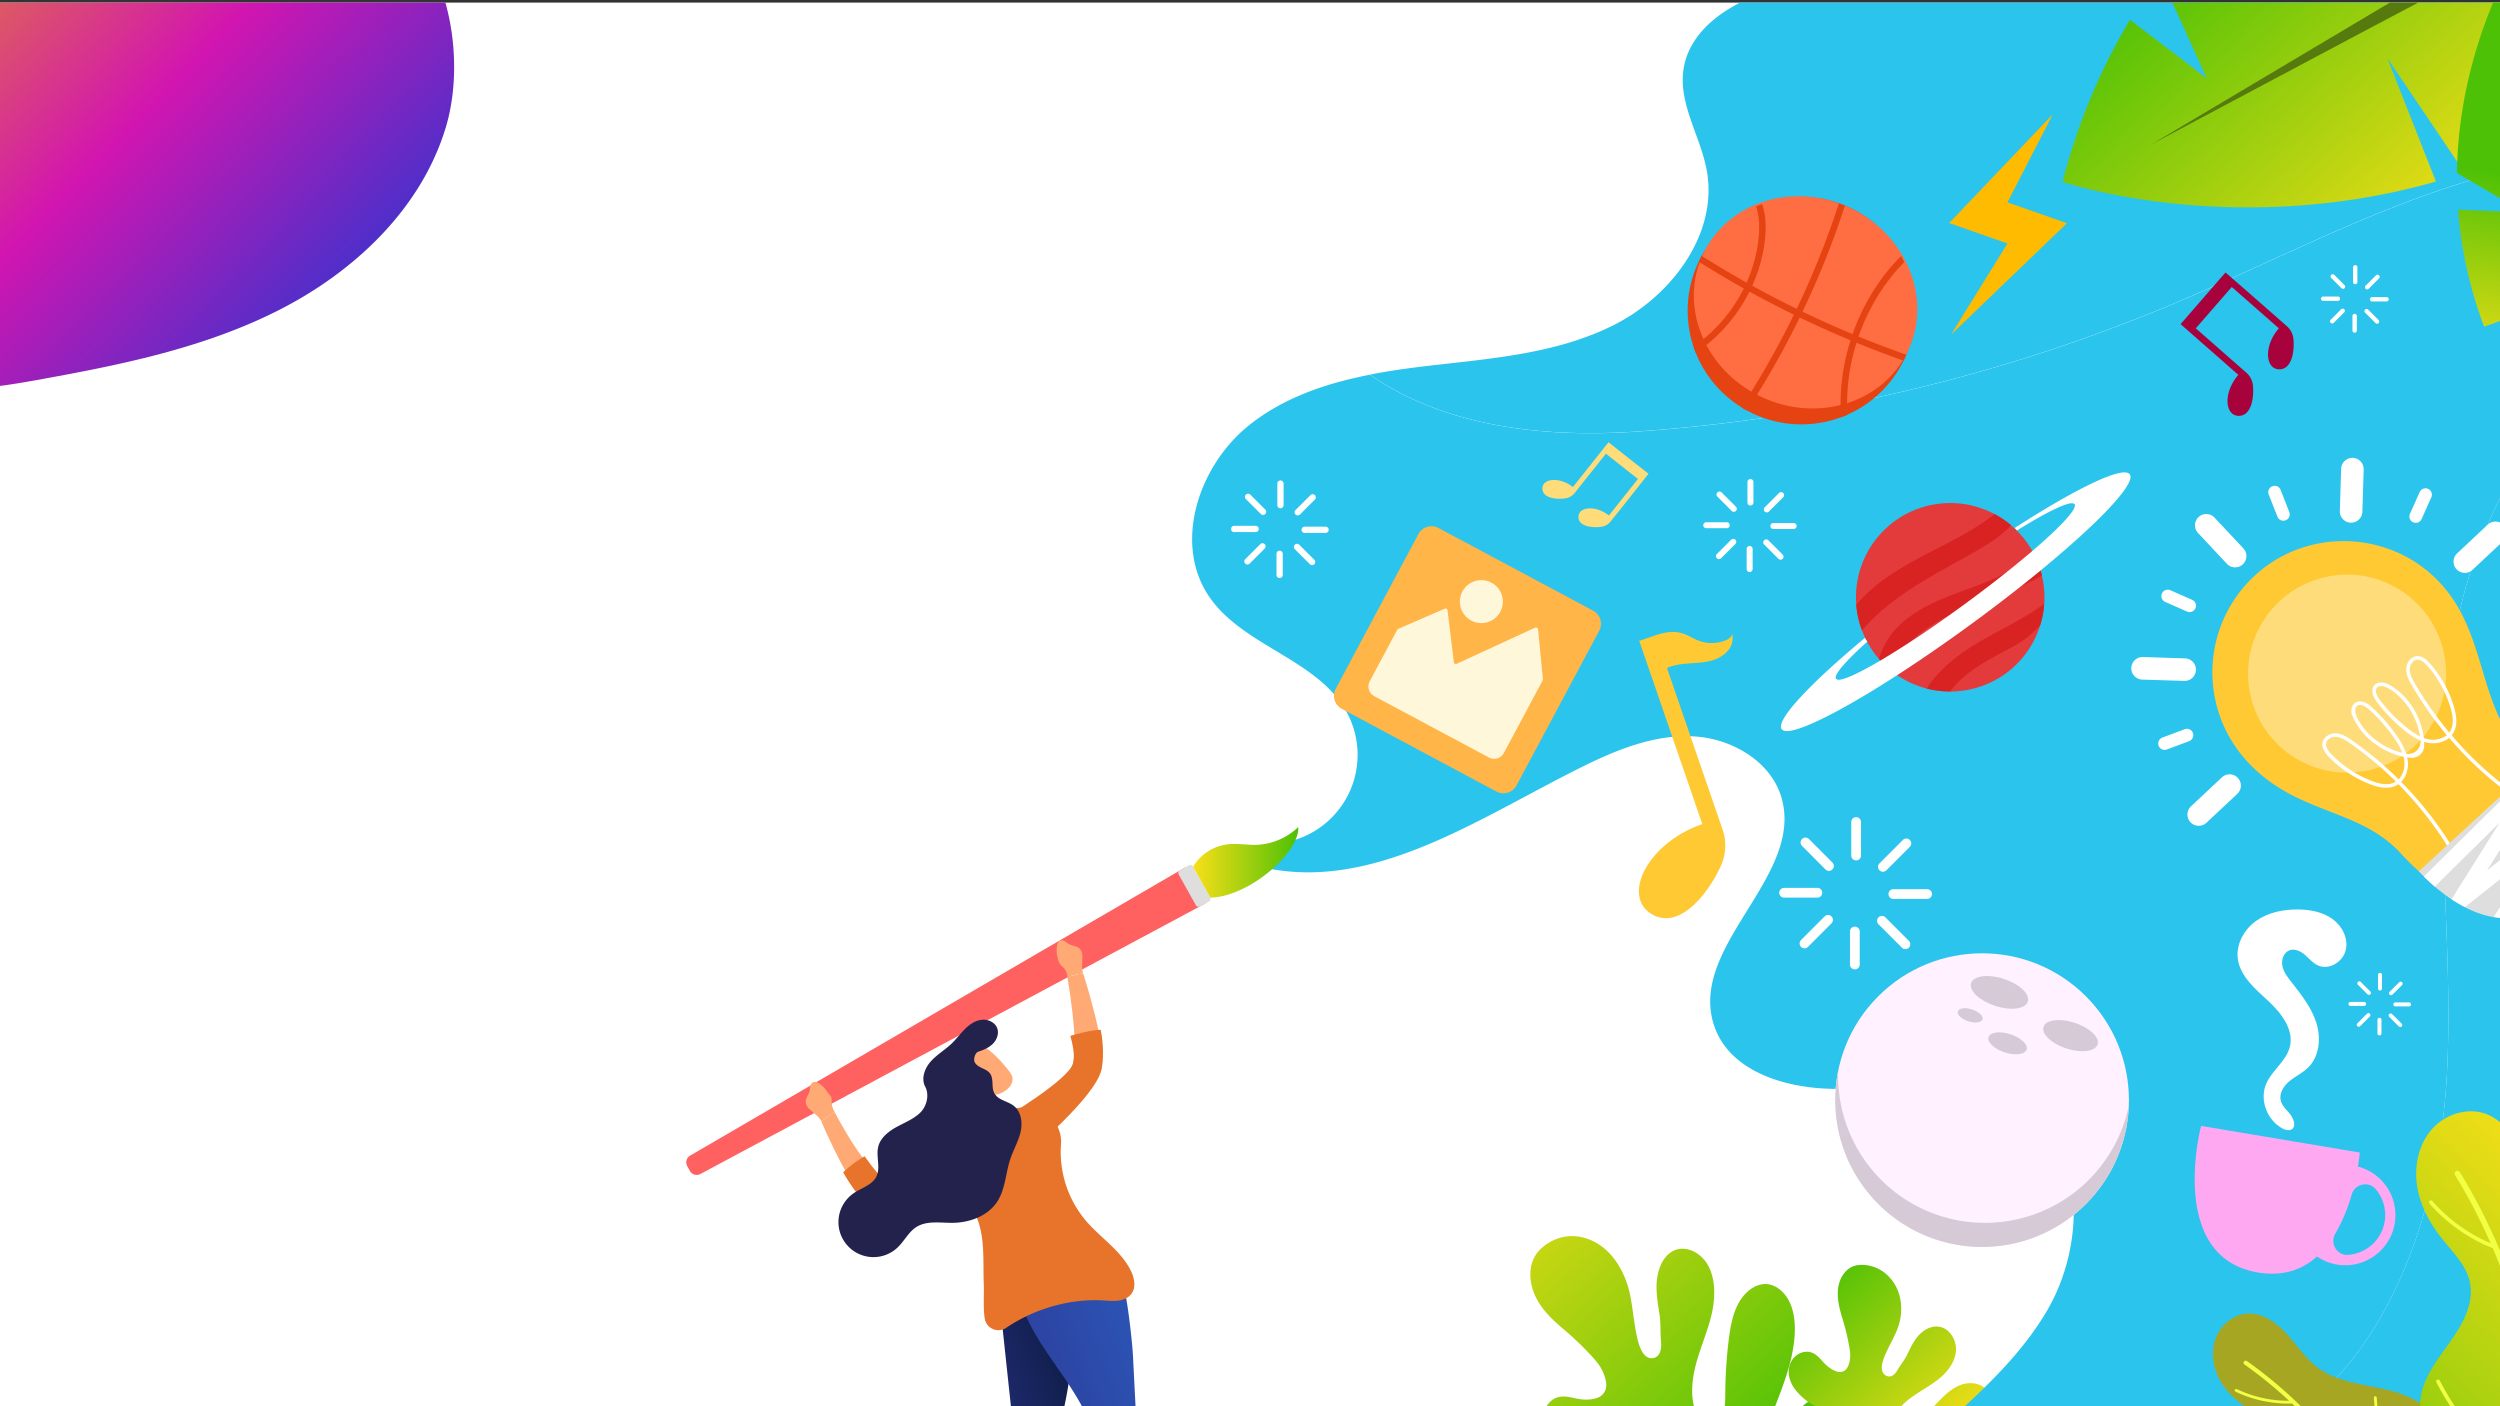<svg id="e964be91-f22c-4458-822a-bcdbe148c630" data-name="Layer 1" xmlns="http://www.w3.org/2000/svg" xmlns:xlink="http://www.w3.org/1999/xlink" viewBox="0 0 1920 1080"><rect x="0" y="0" width="1920" height="1080" fill="#333333" stroke="none"/><defs><clipPath id="b6184a93-d5c7-47b6-ac5f-ca2fd3605393"><rect y="2" width="1923" height="1080" style="fill:none"/></clipPath><linearGradient id="a050ca37-a958-4abc-80a4-b9267e1246d4" x1="1163.71" y1="815.1" x2="1468.7" y2="959.44" gradientTransform="matrix(0.93, 0.38, -0.38, 0.93, 327.91, -300.87)" gradientUnits="userSpaceOnUse"><stop offset="0" stop-color="#f9df18"/><stop offset="1" stop-color="#4dc106"/></linearGradient><linearGradient id="ffc9e0ee-a6f7-46f0-bf97-2bb7d3efd1db" x1="1526.33" y1="1010.16" x2="1395.35" y2="904.03" gradientTransform="translate(93.69 -65.47) rotate(7.9)" xlink:href="#a050ca37-a958-4abc-80a4-b9267e1246d4"/><linearGradient id="b00ef842-36fd-45e9-a143-a4e3f514ee40" x1="916.31" y1="662.28" x2="997.12" y2="662.28" gradientTransform="matrix(1, 0, 0, 1, 0, 0)" xlink:href="#a050ca37-a958-4abc-80a4-b9267e1246d4"/><linearGradient id="bf777bba-6228-4baf-bae2-cd530bef5dec" x1="177.71" y1="1010.65" x2="326.27" y2="1010.65" gradientTransform="translate(171.13 220.56) rotate(-21.15)" gradientUnits="userSpaceOnUse"><stop offset="0" stop-color="#2f3591"/><stop offset="0.25" stop-color="#283081"/><stop offset="0.73" stop-color="#152257"/><stop offset="1" stop-color="#091a3d"/></linearGradient><linearGradient id="af650757-ec86-4fa5-b3ca-b0e1b930ea63" x1="200.88" y1="1030.75" x2="368.03" y2="1030.75" gradientTransform="translate(171.13 220.56) rotate(-21.15)" gradientUnits="userSpaceOnUse"><stop offset="0" stop-color="#2f3591"/><stop offset="0.51" stop-color="#2d43a1"/><stop offset="1" stop-color="#2b54b5"/></linearGradient><clipPath id="f9ad05b7-d631-4d63-996f-cb160bcf0a64"><path d="M1198.62,478.75l-88.14-47.12a8.44,8.44,0,0,0-11.43,3.47l-47.13,88.14a8.45,8.45,0,0,0,3.47,11.43l88.14,47.12a8.44,8.44,0,0,0,11.43-3.47l47.12-88.14A8.45,8.45,0,0,0,1198.62,478.75Z" style="fill:none"/></clipPath><linearGradient id="fc22a455-4c32-414d-af65-81d0f127915b" x1="2098.89" y1="761.41" x2="1869.07" y2="1116.17" gradientTransform="translate(125.08 -131.7) rotate(9.49)" xlink:href="#a050ca37-a958-4abc-80a4-b9267e1246d4"/><linearGradient id="fb64c4f7-92fb-42a4-ae68-22917513f662" x1="445.74" y1="1590.24" x2="765.85" y2="1590.24" gradientTransform="matrix(-0.66, -0.75, 0.75, -0.66, 1018.73, 1549.81)" xlink:href="#a050ca37-a958-4abc-80a4-b9267e1246d4"/><linearGradient id="a162673f-5923-47cd-a11a-7093dbc310e3" x1="259.08" y1="1488.16" x2="351.73" y2="1613.9" gradientTransform="matrix(-0.7, -0.72, 0.72, -0.7, 1078.16, 1528.34)" xlink:href="#a050ca37-a958-4abc-80a4-b9267e1246d4"/><linearGradient id="ab4ee200-74bf-48d9-9dce-e6e1b879805c" x1="-62.92" y1="-85.78" x2="292.82" y2="263.6" gradientUnits="userSpaceOnUse"><stop offset="0" stop-color="#e48e29"/><stop offset="0.49" stop-color="#d215b0"/><stop offset="1" stop-color="#2836d1"/></linearGradient></defs><title>landing_page_creative_bg-01-01</title><g style="clip-path:url(#b6184a93-d5c7-47b6-ac5f-ca2fd3605393)"><rect x="-10" y="-34.52" width="2036" height="1287.32" rx="30.31" style="fill:#fff"/><path d="M1412,1255c-9.45-18.44-9-41.7-4.73-62.76s12.09-41.06,16.72-62c2.31-10.45,3.82-21.41,2-31.91s-7.57-20.51-16.26-24.32c-12-5.25-26.28,3-33,15.74s-7,28.6-4.6,43.06c1,5.84,2.39,11.73,1.8,17.67s-3.79,12.1-8.86,13.52c-8.71,2.43-14.89-9.67-15.78-19.85-3.53-40.65,25.82-76.74,28.93-117.57.67-8.78,0-17.91-3.42-25.7s-10.08-14-17.71-14.68c-8.74-.73-17.08,5.93-21.81,14.5s-6.46,18.79-7.68,28.79a354.65,354.65,0,0,0-2.59,42.6c0,9.06-1.38,20.84-9.1,22.88-6,1.6-11.48-4.65-13.8-11.17-4.22-11.8-2.6-25.43.83-37.71s8.58-23.93,11.5-36.37,3.34-26.4-2.34-37.34-18.86-17.17-28.65-10.78c-7.82,5.11-11.19,16.28-11.25,26.53,0,7.16,1.21,14.17,2.29,21.17s.51,13.8,1.18,21c.36,3.93,0,8.45-2.63,11a6.65,6.65,0,0,1-6.64,1.49c-7.54-2.38-9.63-17.84-10.89-25.37-1.46-8.63-2.19-17.47-4.28-25.92-3.15-12.71-9.53-24.46-18.71-32.34s-21.25-11.62-32.63-9a36.44,36.44,0,0,0-16.17,8.6c-11.3,10.2-10.1,27.15-3,39.78,4.8,8.56,11.79,15.16,18.89,21.27a235,235,0,0,1,19.05,17.7c5.72,6.13,11.09,11.1,13.86,20,1,3.16,1.59,6.72.5,9.87a10.29,10.29,0,0,1-6.46,6.24c-5.94,2-12.19,1.39-18.07,0-4.27-1-8.79-1.75-13-.23-6.8,2.47-11.31,10.78-11.36,18.92-.08,12.86,8.09,21.75,18,25.81,5.1,2.08,10.2,2.57,15.57,3,7.7.63,13.38-1.21,20.56-5,5.56-2.91,11.4-5.86,17.47-5.57s12.37,4.94,13,11.86a14.73,14.73,0,0,1-3.45,10.57c-5.36,6.36-11.94,5.94-18.92,6-8,0-16.23,2.24-22.85,7.57a31.67,31.67,0,0,0-11.68,23.2c-.44,16.53,14,29.38,28.32,30.49s28.2-6.43,40.81-14.66c5.49-3.6,11.15-7.45,17.41-8,5.19-.5,14,2,16,8.35,2.07,6.76-4,15.7-8.27,19.48-5.72,5-12.81,7.39-19.6,10.08-14.78,5.84-33.59,22.86-28.28,43.61,3.54,13.84,17.89,19.71,30.5,20.07,29.26.85,58.5-16.87,87-9.84,7.42,1.83,14.77,5.34,22.35,4.28S1415.83,1262.49,1412,1255Z" style="fill:url(#a050ca37-a958-4abc-80a4-b9267e1246d4)"/><path d="M1452.57,1236.44c1.43-14.3,10.81-26.67,21.68-36.06s23.48-16.6,34.53-25.8c5.5-4.58,10.72-9.8,13.7-16.31s3.4-14.56-.43-20.62c-5.26-8.32-17.26-10.46-26.34-6.65s-15.49,12.21-19.67,21.13c-1.69,3.61-3.13,7.43-5.82,10.37s-7.06,4.79-10.72,3.22c-6.28-2.69-5.32-12.06-1.88-18,13.75-23.57,45.85-29.56,63.74-50.17,3.85-4.43,7-9.65,8-15.45s-.67-12.21-5.09-16.07c-5.06-4.41-12.78-4.65-19-2.2s-11.31,7.18-16,12a206.85,206.85,0,0,0-18.27,21.81c-3.55,4.89-9,10.62-14.53,8.17-4.32-1.92-5.2-7.79-4.07-12.38,2-8.31,8.37-14.92,15.28-20s14.62-9,21.28-14.35,12.37-12.71,13.19-21.23-4.83-17.94-13.32-19c-6.78-.84-13.23,3.64-17.27,9.15-2.83,3.85-4.81,8.21-6.89,12.48s-5.1,7.68-7.51,11.89c-1.32,2.29-3.3,4.58-5.93,4.75a5.59,5.59,0,0,1-4.65-2.25c-3.68-4.75,1.1-14.06,3.26-18.7,2.5-5.34,5.51-10.44,7.54-16a41.65,41.65,0,0,0,1.21-26.07c-2.54-8.48-8.46-16-16.44-19.87a28.91,28.91,0,0,0-13.26-2.8c-10.92.31-16.81,10-17.42,20.09-.42,6.84,1.28,13.61,3.23,20.17a178.4,178.4,0,0,1,4.73,18.32c1.1,6,2.44,11.1.65,17.18-.63,2.16-1.66,4.36-3.56,5.56a7.36,7.36,0,0,1-6.4.4c-4.42-1.65-8-4.86-11-8.32-2.21-2.52-4.69-5-7.86-6.1-5.12-1.79-11.14.63-14.36,5-5.08,6.9-3.56,15.45.93,22.22a44.61,44.61,0,0,0,8.35,8.79c4.46,3.88,8.66,5.5,14.53,6.77,4.54,1,9.27,2.08,12.87,5s5.64,8.35,3.32,12.39a8.85,8.85,0,0,1-6.24,4.11c-5.77,1-9.63-2.28-13.91-5.47-4.92-3.68-10.82-6.26-17-6.43s-12.49,2.3-16.24,7.16c-6.74,8.72-3,22.28,5.4,29.48s19.77,9.5,30.71,10.85c4.77.59,9.75,1.11,13.81,3.67,3.38,2.11,7.79,7.54,6.5,11.84-1.38,4.6-8.58,6.65-12.69,6.72-5.47.08-10.73-1.91-15.94-3.58-11.34-3.64-29.51-3.1-34.39,10.54-3.25,9.1,3.23,18.87,10.81,24.87,17.58,13.91,42.42,17.79,57.13,34.71,3.82,4.4,7,9.67,12,12.59S1452,1242.24,1452.57,1236.44Z" style="fill:url(#ffc9e0ee-a6f7-46f0-bf97-2bb7d3efd1db)"/><path d="M1723.12,1109.64c105.33-45.46,150.43-171.93,156.22-286.51s-15.8-231,7.39-343.38c17.19-83.32,60.41-162.62,127.29-215.2a292.87,292.87,0,0,1,108-53.22v-78c-73.05-24.91-154.61-16.36-228.74,6.42-78.16,24-150.8,62.88-226.22,94.48a1293.4,1293.4,0,0,1-408.54,97.15c-2,.14-4,.27-6,.39-69.68,4.22-144.24-4.65-200.35-44-34.07,6.68-67,17.78-93.63,39.44-38.18,31-57.64,90.27-29.95,130.94,26.21,38.48,83.55,48,105.75,88.93a68.37,68.37,0,0,1-59,101c-1.35,3.92-7.59,13.28-8.94,17.21,86.65,21.77,169.86-37.49,250-77,26.48-13.06,55.1-24.4,84.58-22.73s59.84,19.59,67.51,48.11c16,59.44-69.15,111.45-53,170.84,11.29,41.46,64.14,54.37,107,51.33s89.24-13.75,126.44,7.75c52.86,30.55,54.16,110.25,23.25,162.9-19.5,33.22-47.65,59.62-76.48,85.56C1569.79,1125.49,1650.36,1141.05,1723.12,1109.64Z" style="fill:#2bc4ed"/><path d="M1388,1302.24c-19.24-57.94,15.34-120.3,58-164,15.73-16.12,32.81-31.13,49.66-46.29,28.83-25.94,57-52.34,76.48-85.56,30.91-52.65,29.61-132.35-23.25-162.9-37.2-21.5-83.58-10.8-126.44-7.75s-95.71-9.87-107-51.33c-16.17-59.39,69-111.4,53-170.84-7.67-28.52-38-46.44-67.51-48.11s-58.1,9.67-84.58,22.73c-80.13,39.52-163.34,98.78-250,77,1.35-3.93,7.59-13.29,8.94-17.21a68.37,68.37,0,0,0,59-101c-22.2-40.93-79.54-50.45-105.75-88.93-27.69-40.67-8.23-99.91,29.95-130.94,26.66-21.66,59.56-32.76,93.63-39.44,14.73-2.89,29.68-5,44.43-6.69,48.87-5.72,99.46-9.26,143.31-31.59s79.53-69.58,71-118c-4.64-26.27-21.59-50.86-18.07-77.31,4.3-32.32,37.26-52.74,68.59-61.77s65.51-12,92.31-30.54A313.54,313.54,0,0,1,1531-77H877V1343h535.55q-1.52-1.65-3-3.35A111,111,0,0,1,1388,1302.24Z" style="fill:none"/><path d="M2014,264.55c-66.88,52.58-110.1,131.88-127.29,215.2-23.19,112.36-1.59,228.8-7.39,343.38s-50.89,241.05-156.22,286.51c-72.76,31.41-153.33,15.85-227.47-17.7-16.85,15.16-33.93,30.17-49.66,46.29-42.62,43.71-77.2,106.07-58,164a111,111,0,0,0,21.55,37.41q21.38,1.75,42.76,3.35h635.73c15.76-27.22,17.42-60.76,18.51-92.52L2122,799.83V211.33A292.87,292.87,0,0,0,2014,264.55Z" style="fill:#2bc4ed"/><path d="M1361.4-7.69c-31.33,9-64.29,29.45-68.59,61.77-3.52,26.45,13.43,51,18.07,77.31,8.55,48.46-27.14,95.72-71,118S1145.46,275.3,1096.59,281c-14.75,1.73-29.7,3.8-44.43,6.69,56.11,39.37,130.67,48.24,200.35,44,2-.12,4-.25,6-.39A1293.4,1293.4,0,0,0,1667,234.19c75.42-31.6,148.06-70.46,226.22-94.48,74.13-22.78,155.69-31.33,228.74-6.42V-38.92c-10.07-15.8-23.49-29.13-40.24-37.38l-1.47-.7H1531a313.54,313.54,0,0,0-77.26,38.77C1426.91-19.66,1392.72-16.72,1361.4-7.69Z" style="fill:#2bc4ed"/><path d="M927,687.57,921.59,678l-5.36-9.6a5,5,0,0,0-6.93-1.71L530.16,887.43a6,6,0,0,0-2.41,8.08l1.07,1.94,1.08,1.93a6,6,0,0,0,8.15,2.18L924.79,694.37A5,5,0,0,0,927,687.57Z" style="fill:#ff6161"/><path d="M929.44,689.15l-13.26-23.73a2.34,2.34,0,0,0-3.2-.83l-6.77,3.78a2.34,2.34,0,0,0-1,3.16l13.26,23.74a2.33,2.33,0,0,0,3.2.82l6.77-3.78A2.34,2.34,0,0,0,929.44,689.15Z" style="fill:#dedede"/><path d="M916.31,665.65a35.77,35.77,0,0,1,27.1-17.27c7.17-.76,14.3.66,21.49.44a49.1,49.1,0,0,0,32.19-13.66c1.28,19.62-38.12,53.63-67.51,54.24Z" style="fill:url(#b00ef842-36fd-45e9-a143-a4e3f514ee40)"/><path d="M769.2,1012.77l8.43,79c.42,4,.84,8-.09,11.87s-3.46,7.6-7.24,8.84c-6,2-48.33-26.12-66.39-29.34-.91,3.29-3.44,7.51-4.36,10.81a278.65,278.65,0,0,0,57,39.44c8.66,4.52,18.41,8.69,27.93,6.51,14.27-3.26,21.63-18.85,25.94-32.84a315.64,315.64,0,0,0,14-93c0-5.9-.26-12.11-3.39-17.11-5.35-8.57-17.63-10.47-27.12-7S776.2,1005.48,769.2,1012.77Z" style="fill:url(#bf777bba-6228-4baf-bae2-cd530bef5dec)"/><path d="M785.37,1004.58c15.49,40.22,51.45,66.6,58.41,112.61-31.14,17.6-54.41,37.38-82.37,55.69,1.58,3.41-1.15,14.43.43,17.84,36.31-14,67.7-28.4,97.79-49,5.55-3.79,11.45-8,13.53-14.43,1.15-3.55,1-7.38.78-11.12q-1.91-37.55-3.83-75.11c-.52-10.15-3.94-41.06-6.71-50.84s-5.14,1.46-13.42-4.44a34.59,34.59,0,0,0-34.89-2.64C804.14,988.71,781,993.14,785.37,1004.58Z" style="fill:url(#af650757-ec86-4fa5-b3ca-b0e1b930ea63)"/><path d="M774.51,822c1.37,1.73,2.73,3.6,3.06,5.78.43,2.87-1,5.74-3.05,7.84a18.33,18.33,0,0,1-12,5.37,24.45,24.45,0,0,1-13-3c-5.14-2.75-9.61-7.45-10.47-13.22-.62-4.15.67-8.36,2.29-12.23,2.33-5.59,7.25-13.26,14-9C762.67,808.13,769.17,815.23,774.51,822Z" style="fill:#ffaa75"/><path d="M723.55,879.21c-.14.12,29.64,46.66,36.74,63.43,6.84,16.12,18.05,66.71,18.05,66.71l69.46-26.87s-28.35-46.15-34.35-63-13.74-69.7-14-69.64c0,0-31.54,1.48-41.56,5.36S723.55,879.21,723.55,879.21Z" style="fill:#ffaa75"/><path d="M786.14,859.4S820.41,829.25,824,817c4.74-16.07-4.32-66.88-4.32-66.88l12.11-2.72S849.9,802.65,846,821c-4.71,22-56.51,62.22-56.51,62.22Z" style="fill:#ffaa75"/><path d="M723.55,879.21s-25.78,31.25-37.73,29.88C667.92,907.05,641,854,641,854l-10.25,7.09s27.6,67.22,48.74,73.4c16.11,4.72,61.44-27.11,61.44-27.11Z" style="fill:#ffaa75"/><polygon points="730.22 835.17 745.52 862.72 769.74 853.34 764.47 839.72 730.22 835.17" style="fill:#ffaa75"/><path d="M723.55,879.21s-25.78,31.25-37.73,29.88C678.7,908.28,671.73,898.6,664,888a88.31,88.31,0,0,0-16.43,12.32c9.23,16.47,22.07,31.35,32,34.24,16.11,4.72,61.44-27.11,61.44-27.11Z" style="fill:#e8732a"/><path d="M822,795.56c2.55,8.87,3.49,16.38,2,21.39-3.62,12.3-51.38,41-51.38,41l17.08,27.57S841.26,843,846,821c1.42-6.6,1.75-18.28-.67-30.15C838,791.05,826.54,794.14,822,795.56Z" style="fill:#e8732a"/><path d="M736.64,916.47c9.37,7,14.76,18.68,16.91,30.32,2.42,13.1,1.44,26.55,2,39.86.28,7.23-.58,17.82.73,26a10.66,10.66,0,0,0,16.53,7.09c21.52-14.59,48.9-22.54,74.59-21,3.9.24,7.82.68,11.68.13s7.75-2.23,10-5.41c3.52-4.93,2.16-11.84-.47-17.3-7.5-15.54-23.13-25.27-34.4-38.34a81.79,81.79,0,0,1-19.35-59.25c.89-11.17-6.42-21.18-14.47-29a216.21,216.21,0,0,0-39.82,4.82c-15.49,6.48-37,24.78-37,24.78-.64,2,.21,5.1.77,7.14L730,906.74A21.31,21.31,0,0,0,736.64,916.47Z" style="fill:#e8732a"/><path d="M819.71,750.07a11.71,11.71,0,0,0-2.29-6.22c-.83-1-2-1.78-2.83-2.8a12.52,12.52,0,0,1-2.29-5.44,21.92,21.92,0,0,1-.48-9.52c.36-1.62,1.22-3.36,2.82-3.8a4.28,4.28,0,0,1,3.27.69c1,.59,1.83,1.38,2.82,1.95,2.67,1.54,6.21,1.47,8.42,3.62a8.24,8.24,0,0,1,2.06,6.13c-.05,2.22,0,4.09-.12,6.31a16.78,16.78,0,0,0,.73,6.36C830.77,747.6,819.71,750.07,819.71,750.07Z" style="fill:#ffaa75"/><path d="M641,854a16.33,16.33,0,0,1-2.2-6.29c-.2-1.32,0-2.66-.13-4-.24-2-2.11-3.35-3.24-5a21.88,21.88,0,0,0-6.65-6.82c-1.43-.84-3.3-1.39-4.71-.52a4.27,4.27,0,0,0-1.71,2.87c-.23,1.12-.24,2.28-.49,3.39-.69,3-3.14,5.56-3.07,8.64a8.23,8.23,0,0,0,3.1,5.68c1.66,1.47,3,2.77,4.7,4.19a16.66,16.66,0,0,1,4.15,4.92C631.68,860.53,641,854,641,854Z" style="fill:#ffaa75"/><path d="M751.29,807.71c4.13-1.35,8.29-3.09,11.34-6.2s4.75-7.86,3.2-11.92c-1.75-4.61-7.25-7-12.14-6.37s-9.17,3.63-12.66,7.11-6.41,7.5-9.95,10.93c-5.1,4.93-11.41,8.55-16.16,13.82s-7.69,13.23-4.35,19.5,1.19,15.1-3.9,20-11.9,7.55-18.11,10.95-12.35,8.23-14.06,15.11c-1.87,7.55,2,16.11-1.49,23.07-3.26,6.46-11.28,8.53-17.26,12.6a26.89,26.89,0,1,0,33.65,41.71c5.18-4.93,8.4-11.91,14.45-15.72,8-5,18.2-3.1,27.6-3.16,13.32-.08,27.39-5.29,34.57-16.51,6.14-9.61,6.29-21.77,9.93-32.58,2.34-7,6.15-13.41,7.82-20.56s.61-15.67-5.17-20.2c-4.79-3.74-12.23-4.38-15-9.77-2.42-4.66-.16-11-3.32-15.18-1.5-2-3.9-3-6.14-4.08s-4.57-2.39-5.62-4.63S748.93,808.49,751.29,807.71Z" style="fill:#23224d"/><path d="M1872.42,446c37.61,38.7,29.91,93.46,63.17,129.64,33.57,36.52,42.42,74.19,12.45,101.73-33.16,30.49-70,15.33-104.32-22.05-32.47-35.32-80-29.3-118-70.65a101,101,0,0,1,9.71-145.89C1775.59,405.2,1835.92,408.44,1872.42,446Z" style="fill:#ffc933"/><circle cx="1802.58" cy="517.39" r="76.04" transform="translate(341.94 1693.62) rotate(-54.86)" style="fill:#ffdc7a"/><path d="M1855.81,504c-4.89.56-7.88,5.75-7.84,10.24,0,4.33,2.12,8.28,4.25,12a274.49,274.49,0,0,0,26.94,38.35,17.38,17.38,0,0,1-13.92,3.21,24.64,24.64,0,0,1-3.73-1c-2-16.26-11.44-31.81-25.42-40.26-4-2.4-9.28-3.75-12.46-.37-2.76,3-2,7.87,1.92,13.08a125.15,125.15,0,0,0,21,21.67,51.71,51.71,0,0,0,12.39,7.82v.11a9.3,9.3,0,0,1-10.86,10l-.11,0a51.68,51.68,0,0,0-6.75-13A125.6,125.6,0,0,0,1821.45,543c-5.56-5-11.07-5.76-14.16-1.69a8.33,8.33,0,0,0-.72,8.19c6.65,16.14,22.23,28.06,39.32,31.65a25.38,25.38,0,0,1,.67,3.8,17.36,17.36,0,0,1-4.38,13.6,273.93,273.93,0,0,0-36-30.06c-3.49-2.44-7.25-4.85-11.56-5.25-4.47-.41-9.89,2.13-10.86,7-.91,4.51,2.34,8.5,4.86,11.1a89.19,89.19,0,0,0,31.8,21c8.42,3.24,15,3.51,20.07.82a17,17,0,0,0,1.5-.9,273.54,273.54,0,0,1,40.32,51.9l2.34-1.39a275.7,275.7,0,0,0-40.57-52.27c4.16-4.19,5.64-10.54,5.14-15.81a25.43,25.43,0,0,0-.46-3c.87.14,2,.23,3.12.3a9.37,9.37,0,0,0,9.89-9.1c0-1.17,0-2.26,0-3.14a26.08,26.08,0,0,0,3,.72c5.2.94,11.66,0,16.18-3.8a275.62,275.62,0,0,0,48.67,44.82l1.59-2.21a273.14,273.14,0,0,1-48.33-44.55,15,15,0,0,0,1-1.41c3.11-4.85,3.39-11.41.87-20.07a89.19,89.19,0,0,0-18.3-33.46C1864.08,507.05,1860.39,503.48,1855.81,504Zm-16.54,96.74c-4.35,2.3-10.18,2-17.82-1a86.35,86.35,0,0,1-30.82-20.39c-3.33-3.43-4.64-6.19-4.15-8.66a5.16,5.16,0,0,1,1.61-2.75,8.57,8.57,0,0,1,6.33-2c3.65.34,6.93,2.45,10.25,4.77a270.13,270.13,0,0,1,35.39,29.56C1839.81,600.45,1839.54,600.61,1839.27,600.75Zm5.67-22.59c-14.64-3.53-27.93-13.48-34.59-26.93-1.47-3-2.38-7-.3-8.91l.21-.18c2.43-1.9,6.44.24,9.37,2.89a123.47,123.47,0,0,1,19.4,22.29A52.56,52.56,0,0,1,1844.94,578.16Zm13.67-12.57a52.1,52.1,0,0,1-10.3-6.8,123.33,123.33,0,0,1-20.59-21.2c-2.39-3.14-4.19-7.31-2.09-9.58l.19-.19c2.08-1.92,6-.66,8.86,1C1847.52,536.62,1856.32,550.7,1858.61,565.59ZM1882.14,544c2.29,7.85,2.11,13.69-.54,17.83-.17.26-.35.51-.53.75a271.09,271.09,0,0,1-26.49-37.75c-2-3.5-3.86-7-3.89-10.61a8.64,8.64,0,0,1,2.56-6.14,5.15,5.15,0,0,1,2.87-1.37c2.51-.29,5.15,1.25,8.29,4.85A86.48,86.48,0,0,1,1882.14,544Z" style="fill:#fff"/><path d="M1857.72,669.13,1946,588s60.76,59.36,14,102.34S1857.72,669.13,1857.72,669.13Z" style="fill:#dedede"/><path d="M1946.86,588.92c-.06.05-.13.07-.18.13l-85.06,84a1.05,1.05,0,0,0-.07.11c2,2.07,4.88,4.73,8.37,7.73l49.9-49.28-37,59a106.24,106.24,0,0,0,10.27,6l55.42-44-33.37,51.66a53.41,53.41,0,0,0,13.33.4l46-71.22a88.82,88.82,0,0,0-4.73-12,5.78,5.78,0,0,0-1.2.64l-58.46,46.39,44.44-70.91C1951.05,593.37,1948.21,590.32,1946.86,588.92Z" style="fill:#fff"/><path d="M1688.48,397.11a8.68,8.68,0,0,0-.4,12.24L1710.25,433a8.66,8.66,0,0,0,12.64-11.85l-22.17-23.66A8.69,8.69,0,0,0,1688.48,397.11Z" style="fill:#fff"/><path d="M1745.16,373.45a4.91,4.91,0,0,0-2.78,6.34l6.68,17a4.89,4.89,0,1,0,9.11-3.56l-6.67-17.06A4.9,4.9,0,0,0,1745.16,373.45Z" style="fill:#fff"/><path d="M1864.77,375.44a4.91,4.91,0,0,0-6.46,2.47l-7.46,16.73a4.89,4.89,0,0,0,8.94,4l7.46-16.73A4.9,4.9,0,0,0,1864.77,375.44Z" style="fill:#fff"/><path d="M1660.36,455.83a4.9,4.9,0,0,0,2.5,6.45l16.77,7.39a4.89,4.89,0,0,0,3.94-9l-16.76-7.39A4.91,4.91,0,0,0,1660.36,455.83Z" style="fill:#fff"/><path d="M1657.84,572.76a4.9,4.9,0,0,0,6.3,2.86l17.15-6.43a4.89,4.89,0,1,0-3.44-9.16l-17.15,6.43A4.9,4.9,0,0,0,1657.84,572.76Z" style="fill:#fff"/><path d="M1807,351.65A8.69,8.69,0,0,0,1798,360l-1,32.4a8.66,8.66,0,1,0,17.31.56l1-32.4A8.68,8.68,0,0,0,1807,351.65Z" style="fill:#fff"/><path d="M1922.86,403.28a8.69,8.69,0,0,0-12.24-.4L1887,425.05a8.66,8.66,0,0,0,11.84,12.64l23.66-22.17A8.69,8.69,0,0,0,1922.86,403.28Z" style="fill:#fff"/><path d="M1682.3,631.5a8.7,8.7,0,0,0,12.25.39l23.65-22.17a8.66,8.66,0,1,0-11.84-12.64l-23.66,22.17A8.7,8.7,0,0,0,1682.3,631.5Z" style="fill:#fff"/><path d="M1636.85,513a8.68,8.68,0,0,0,8.37,8.94l32.41,1a8.66,8.66,0,0,0,.56-17.31l-32.41-1.05A8.67,8.67,0,0,0,1636.85,513Z" style="fill:#fff"/><polygon points="1576.55 87.76 1496.97 171.3 1541.73 187 1498.38 257.02 1587.41 171.44 1541.7 155.41 1576.55 87.76" style="fill:#fb0"/><path d="M1223.51,469l-118.78-63.51a11.38,11.38,0,0,0-15.4,4.67L1025.83,529a11.37,11.37,0,0,0,4.67,15.4l118.77,63.51a11.39,11.39,0,0,0,15.41-4.67l63.5-118.78A11.38,11.38,0,0,0,1223.51,469Z" style="fill:#ffb547"/><g style="clip-path:url(#f9ad05b7-d631-4d63-996f-cb160bcf0a64)"><path d="M1049.45,493.57l60.06-26.09a1.58,1.58,0,0,1,2.2,1.25l4.85,39.8a1.58,1.58,0,0,0,2.23,1.24L1179,482a1.58,1.58,0,0,1,2.23,1.28l7.5,77a1.66,1.66,0,0,1-.18.9l-26.06,48.73a1.57,1.57,0,0,1-2.13.65L1026.57,539a1.58,1.58,0,0,1-.65-2.14l22.77-42.58A1.59,1.59,0,0,1,1049.45,493.57Z" style="fill:#fff7d9"/></g><path d="M1152.24,469.81a16.5,16.5,0,1,1-6.77-22.32A16.49,16.49,0,0,1,1152.24,469.81Z" style="fill:#fff7d9"/><path d="M1344.34,367.9a2.3,2.3,0,0,0-2.29,2.29v15.6a2.3,2.3,0,1,0,4.59,0v-15.6A2.3,2.3,0,0,0,1344.34,367.9Z" style="fill:#fff"/><path d="M1358.53,392.87l11-11a2.29,2.29,0,0,0-3.25-3.24l-11,11a2.29,2.29,0,0,0,3.25,3.24Z" style="fill:#fff"/><path d="M1377.53,401.7h-15.6a2.29,2.29,0,1,0,0,4.58h15.6a2.29,2.29,0,0,0,0-4.58Z" style="fill:#fff"/><path d="M1358.1,414.93a2.29,2.29,0,1,0-3.25,3.24l11,11a2.29,2.29,0,0,0,3.25-3.24Z" style="fill:#fff"/><path d="M1343.73,419.28a2.3,2.3,0,0,0-2.29,2.3v15.6a2.3,2.3,0,0,0,4.59,0v-15.6A2.31,2.31,0,0,0,1343.73,419.28Z" style="fill:#fff"/><path d="M1329.55,414.5l-11,11a2.29,2.29,0,1,0,3.24,3.24l11-11a2.29,2.29,0,1,0-3.24-3.24Z" style="fill:#fff"/><path d="M1328.44,403.38a2.3,2.3,0,0,0-2.29-2.3h-15.6a2.3,2.3,0,1,0,0,4.59h15.6A2.3,2.3,0,0,0,1328.44,403.38Z" style="fill:#fff"/><path d="M1322.19,378.16a2.29,2.29,0,0,0-3.24,3.25l11,11a2.29,2.29,0,0,0,3.24-3.25Z" style="fill:#fff"/><path d="M983.39,369a2.41,2.41,0,0,0-2.4,2.41V387.8a2.41,2.41,0,1,0,4.81,0V371.45A2.41,2.41,0,0,0,983.39,369Z" style="fill:#fff"/><path d="M998.27,395.22l11.56-11.56a2.4,2.4,0,0,0-3.4-3.4l-11.57,11.56a2.41,2.41,0,0,0,3.41,3.4Z" style="fill:#fff"/><path d="M1018.19,404.48h-16.36a2.41,2.41,0,0,0,0,4.81h16.36a2.41,2.41,0,0,0,0-4.81Z" style="fill:#fff"/><path d="M997.81,418.35a2.4,2.4,0,1,0-3.4,3.4L1006,433.32a2.4,2.4,0,1,0,3.4-3.4Z" style="fill:#fff"/><path d="M982.75,422.92a2.41,2.41,0,0,0-2.4,2.4v16.36a2.41,2.41,0,0,0,4.81,0V425.32A2.42,2.42,0,0,0,982.75,422.92Z" style="fill:#fff"/><path d="M967.88,417.9l-11.56,11.56a2.4,2.4,0,1,0,3.4,3.4l11.56-11.56a2.4,2.4,0,0,0-3.4-3.4Z" style="fill:#fff"/><path d="M966.72,406.24a2.41,2.41,0,0,0-2.41-2.4H948a2.41,2.41,0,1,0,0,4.81h16.35A2.42,2.42,0,0,0,966.72,406.24Z" style="fill:#fff"/><path d="M960.17,379.8a2.41,2.41,0,0,0-3.4,3.41l11.56,11.56a2.4,2.4,0,0,0,3.4-3.4Z" style="fill:#fff"/><path d="M1827.84,747.17a1.55,1.55,0,0,0-1.54,1.54v10.47a1.54,1.54,0,0,0,3.08,0V748.71A1.54,1.54,0,0,0,1827.84,747.17Z" style="fill:#fff"/><path d="M1837.36,763.93l7.41-7.4a1.54,1.54,0,0,0-2.18-2.18l-7.4,7.4a1.54,1.54,0,0,0,2.17,2.18Z" style="fill:#fff"/><path d="M1850.12,769.85h-10.47a1.54,1.54,0,0,0,0,3.08h10.47a1.54,1.54,0,1,0,0-3.08Z" style="fill:#fff"/><path d="M1837.07,778.74a1.54,1.54,0,0,0-2.18,2.17l7.41,7.41a1.55,1.55,0,0,0,2.18,0,1.56,1.56,0,0,0,0-2.18Z" style="fill:#fff"/><path d="M1827.43,781.66a1.54,1.54,0,0,0-1.54,1.54v10.47a1.54,1.54,0,1,0,3.08,0V783.2A1.54,1.54,0,0,0,1827.43,781.66Z" style="fill:#fff"/><path d="M1817.91,778.45l-7.4,7.4a1.54,1.54,0,1,0,2.17,2.18l7.41-7.41a1.54,1.54,0,0,0-2.18-2.17Z" style="fill:#fff"/><path d="M1817.17,771a1.55,1.55,0,0,0-1.54-1.54h-10.47a1.54,1.54,0,0,0,0,3.08h10.47A1.55,1.55,0,0,0,1817.17,771Z" style="fill:#fff"/><path d="M1813,754.06a1.54,1.54,0,0,0-2.17,2.18l7.4,7.4a1.54,1.54,0,0,0,2.18-2.18Z" style="fill:#fff"/><path d="M1808.81,203.58a1.67,1.67,0,0,0-1.67,1.67v11.36a1.67,1.67,0,0,0,3.34,0V205.25A1.67,1.67,0,0,0,1808.81,203.58Z" style="fill:#fff"/><path d="M1819.14,221.77l8-8a1.67,1.67,0,0,0-2.36-2.36l-8,8a1.67,1.67,0,0,0,2.36,2.37Z" style="fill:#fff"/><path d="M1833,228.19h-11.36a1.68,1.68,0,0,0,0,3.35H1833a1.68,1.68,0,0,0,0-3.35Z" style="fill:#fff"/><path d="M1818.83,237.83a1.68,1.68,0,1,0-2.37,2.37l8,8a1.67,1.67,0,0,0,2.36-2.36Z" style="fill:#fff"/><path d="M1808.36,241a1.68,1.68,0,0,0-1.67,1.67V254a1.68,1.68,0,0,0,3.35,0V242.67A1.68,1.68,0,0,0,1808.36,241Z" style="fill:#fff"/><path d="M1798,237.52l-8,8a1.67,1.67,0,1,0,2.36,2.36l8-8a1.67,1.67,0,1,0-2.37-2.36Z" style="fill:#fff"/><path d="M1797.23,229.42a1.68,1.68,0,0,0-1.67-1.67H1784.2a1.67,1.67,0,0,0,0,3.34h11.36A1.68,1.68,0,0,0,1797.23,229.42Z" style="fill:#fff"/><path d="M1792.68,211.06a1.67,1.67,0,0,0-2.36,2.36l8,8a1.67,1.67,0,0,0,2.36-2.36Z" style="fill:#fff"/><path d="M1425.52,627.57a3.77,3.77,0,0,0-3.76,3.76v25.52a3.76,3.76,0,1,0,7.51,0V631.33A3.77,3.77,0,0,0,1425.52,627.57Z" style="fill:#fff"/><path d="M1448.73,668.44l18-18.05a3.75,3.75,0,0,0-5.31-5.31l-18,18a3.75,3.75,0,1,0,5.31,5.31Z" style="fill:#fff"/><path d="M1479.82,682.88H1454.3a3.76,3.76,0,1,0,0,7.51h25.52a3.76,3.76,0,1,0,0-7.51Z" style="fill:#fff"/><path d="M1448,704.53a3.75,3.75,0,1,0-5.31,5.31l18,18a3.75,3.75,0,0,0,5.31-5.31Z" style="fill:#fff"/><path d="M1424.52,711.66a3.77,3.77,0,0,0-3.76,3.75v25.53a3.76,3.76,0,0,0,7.51,0V715.41A3.76,3.76,0,0,0,1424.52,711.66Z" style="fill:#fff"/><path d="M1401.3,703.83l-18,18a3.75,3.75,0,1,0,5.3,5.3l18-18a3.75,3.75,0,0,0-5.31-5.3Z" style="fill:#fff"/><path d="M1399.49,685.63a3.76,3.76,0,0,0-3.75-3.75h-25.53a3.75,3.75,0,0,0,0,7.5h25.53A3.76,3.76,0,0,0,1399.49,685.63Z" style="fill:#fff"/><path d="M1389.27,644.37a3.75,3.75,0,0,0-5.31,5.31l18,18.05a3.75,3.75,0,1,0,5.31-5.31Z" style="fill:#fff"/><path d="M1810.9,895.93c1.07-6.58,1.4-10.79,1.4-10.79l-121.85-20.47s-26.57,100.8,43.73,112.61c19.53,3.28,34.23-2.39,45.29-12.28a38.51,38.51,0,1,0,31.43-69.07Zm-7.27,67.83-.37,0c-8.59.58-14.11-9-9.71-16.37a130,130,0,0,0,12.54-30c2.34-8.1,12.91-10.59,18.39-4.17a30.66,30.66,0,0,1-20.85,50.49Z" style="fill:#ffa8f2"/><path d="M1740.58,832c4.55-10.19,15.28-17.13,18-27.94,3.37-13.23-6.49-26-16.51-35.27s-21.69-19-23.44-32.49c-1.44-11.22,4.86-22.52,14.08-29.06s20.89-8.88,32.2-8.77c9.25.09,18.82,1.85,26.34,7.24s12.46,15,10.3,24-12.83,15.58-21.27,11.79c-3.94-1.77-6.78-5.26-10-8.08s-7.73-5.07-11.81-3.66c-4.52,1.57-6.54,7.2-5.65,11.91s3.93,8.67,6.89,12.44c7.6,9.67,15.45,19.56,19.2,31.28s2.53,25.88-6.25,34.49c-4.18,4.09-9.64,6.59-14.17,10.28s-8.27,9.43-6.87,15.1c.87,3.55,3.56,6.31,6,9,8.69,9.67,3.44,18.86-7.81,10.41C1740.07,857.48,1735.52,843.38,1740.58,832Z" style="fill:#fff"/><path d="M1325.59,491.63a28.15,28.15,0,0,1-20.85.47c-3.81-1.44-7.27-3.69-11.07-5.14-7.1-2.69-14.26-1.72-22.09.87v0l-12.65,4.35,48.44,140.75c-42.35,14.57-62.18,55.53-38.67,69.23,21.38,12.47,43.59-16.32,53.11-37.59a37.64,37.64,0,0,0,1.09-27.63L1280.23,513c5.42-2.43,11.48-3.09,17.42-3.51,6.25-.45,12.61-.71,18.55-2.71s11.53-6.07,13.7-11.95a15.75,15.75,0,0,0,.35-8.32C1330.25,488.94,1327.85,490.66,1325.59,491.63Z" style="fill:#ffc933"/><path d="M1942.36,1275l-115,30.11c-16-10.32-29.2-27-28.71-46,.37-14.43,6.18-29.66.07-42.74-7.83-16.77-31.33-21.09-40.1-37.39-6.36-11.82-3.1-26.26-.13-39.35s5.14-28.06-2.77-38.9c-5.88-8-15.86-11.71-24.64-16.42-10.07-5.39-19.29-12.82-25.22-22.59s-8.22-22-4.58-32.87,13.82-19.59,25.23-20c11.7-.46,22.16,7.26,30,15.94s14.35,18.78,23.76,25.76c14.39,10.68,33.25,12.45,50.76,16.3s36.37,11.85,43,28.49c6.79,16.93-1.28,37.87,8,53.57,7,11.74,21.2,16.44,33.66,22,20.56,9.21,39.79,24.15,48,45.14S1964.15,1269.31,1942.36,1275Z" style="fill:#a6a622"/><path d="M1872,1293.44c-2.93-12.29-6-24.64-9.28-36.94a158.15,158.15,0,0,0,37.29-70.25,1.09,1.09,0,0,0-.8-1.31,1.1,1.1,0,0,0-1.31.81,156,156,0,0,1-35.86,68.25c-8-29.22-17.54-58.17-31-85.46q-6.22-12.61-13.52-24.62a181.65,181.65,0,0,0,7.8-70.59,1.07,1.07,0,0,0-1.17-1,1.09,1.09,0,0,0-1,1.17,179.61,179.61,0,0,1-7.14,67.92,330.13,330.13,0,0,0-90.33-96.08,1.63,1.63,0,1,0-1.88,2.66A324.47,324.47,0,0,1,1758,1075.8a92.32,92.32,0,0,1-40.18-9,1.08,1.08,0,1,0-.93,2,94.28,94.28,0,0,0,43.37,9.12,326.71,326.71,0,0,1,67.88,92.06c4.06,8.22,7.76,16.6,11.17,25.09a170.68,170.68,0,0,1-77-35.46,1.08,1.08,0,0,0-1.53.16,1.07,1.07,0,0,0,.16,1.52,172.8,172.8,0,0,0,79.27,36.16c12.37,31.38,20.86,64.3,28.63,96.81Z" style="fill:#f1ff45"/><path d="M2033.93,1297.69l-157.45-24c-14.21-21.18-21.61-48.7-10.91-71.85,8.12-17.56,23.34-33.21,22.76-52.54-.75-24.79-27.36-42.57-29.5-67.28-1.56-17.92,10.12-34,20.71-48.48s21.21-31.8,17.23-49.34c-3-13-13.3-22.81-21.61-33.26-9.52-12-16.93-26-19-41.17s1.58-31.49,11.81-42.87,27.39-16.78,41.66-11.28c14.64,5.64,23.42,20.69,28.49,35.54s7.7,30.72,15.57,44.3c12,20.78,34.3,33,53.8,47s38.47,33.87,37.85,57.88c-.64,24.44-21.67,45.92-18.55,70.17,2.33,18.14,17.36,31.48,29.73,45,20.41,22.23,36.14,50.81,35.06,81S2063.76,1302.23,2033.93,1297.69Z" style="fill:url(#fc22a455-4c32-414d-af65-81d0f127915b)"/><path d="M1937.63,1283c2.91-16.67,5.73-33.47,8.18-50.37A211.88,211.88,0,0,0,2029,1166a1.45,1.45,0,0,0-2.33-1.73,209,209,0,0,1-80.33,64.94c5.7-40.17,9.28-80.86,7.18-121.6q-1-18.81-3.57-37.45a243.58,243.58,0,0,0,47-82.72,1.45,1.45,0,0,0-2.76-.91,240.62,240.62,0,0,1-44.82,79.78A442.21,442.21,0,0,0,1889.2,900.2a2.17,2.17,0,0,0-3.71,2.27,435.13,435.13,0,0,1,27.3,52.3,123.49,123.49,0,0,1-44.69-32.32,1.45,1.45,0,1,0-2.18,1.91,126.37,126.37,0,0,0,48.52,34.22,437.71,437.71,0,0,1,34.68,149.28c.64,12.26.75,24.54.44,36.8a228.65,228.65,0,0,1-75.87-84.46,1.46,1.46,0,0,0-2.58,1.35,231.67,231.67,0,0,0,78.35,86.54c-1.43,45.16-8.44,90.17-16.13,134.29Z" style="fill:#f1ff45"/><path d="M1257.79,374.33l8.23-10.46-3-2.41v0l-24.67-19.42-3-2.41-27.38,34.44c-10.36-8.24-23.72-6.67-23.4,1.36.29,7.32,11,8.27,17.82,7.26a11.11,11.11,0,0,0,7-4.12l20.72-26.07h0l3.2-4.06,24.64,19.4-22.3,28.06c-10.37-8.24-23.73-6.67-23.4,1.36.29,7.31,11,8.27,17.81,7.26a11.08,11.08,0,0,0,7-4.12l20.73-26.07Z" style="fill:#ffdc7a"/><path d="M1722.67,221l-13.48-11.73-3.43,3.91h0L1678.1,245l-3.43,3.9,44.39,39c-11.74,13.36-10.51,31.38.28,31.48,9.83.09,11.82-14.21,10.92-23.41a15,15,0,0,0-5.06-9.74l-33.6-29.51,0,0-5.24-4.56L1714,220.4l36.16,31.76c-11.74,13.36-10.51,31.38.29,31.48,9.82.09,11.81-14.2,10.91-23.41a15,15,0,0,0-5.06-9.74L1722.69,221Z" style="fill:#a8023d"/><path d="M1658.64-19.48l36.18,79.67-59-45a471.87,471.87,0,0,0-51.76,124.47s130.41,44.28,286.75-.23l-37.29-94.73,59.33,87.89c49.92-16.71,101.92-42.82,152.74-82.52l-141-253.33S1758.56-157.68,1658.64-19.48Z" style="fill:url(#fb64c4f7-92fb-42a4-ae68-22917513f662)"/><path d="M1982.86-62.76c-1.31-2.35-331,173.92-331,173.92L1973.25-80Z" style="fill:#567a0d"/><path d="M1886.92,132.82l51.44,30.24-50.56-2a322.18,322.18,0,0,0,20,89.74s90.12-26.47,159.86-112.65l-58-38.21,67.59,25.74a347.91,347.91,0,0,0,52.81-106l-178-86S1888.42,16.52,1886.92,132.82Z" style="fill:url(#a162673f-5923-47cd-a11a-7093dbc310e3)"/><circle cx="1383.48" cy="238.65" r="87.37" transform="translate(-17.96 155.36) rotate(-6.39)" style="fill:#e64312"/><ellipse cx="1386.59" cy="232.14" rx="80.16" ry="87.05" transform="translate(579.21 1383.08) rotate(-64.45)" style="fill:#ff6e42"/><path d="M1353.27,156.69q-2.34.87-4.63,1.86c2.45,7,2.69,14.89,2.22,21.44-2.47,34.21-22,66.8-50.27,86.2.54,1.62,1.12,3.24,1.76,4.83,30.08-20.16,50.88-54.55,53.48-90.68C1356.35,173.18,1356.05,164.49,1353.27,156.69Z" style="fill:#e64312"/><path d="M1418.78,318.54c-2.47-42.66,13.76-86.83,43.66-117.27-.75-1.58-1.55-3.13-2.39-4.67-32,31.86-49.26,78.82-46.15,123.92Q1416.36,319.61,1418.78,318.54Z" style="fill:#e64312"/><path d="M1412.27,156.17a662.5,662.5,0,0,1-74.93,156.66c1.41.87,2.85,1.72,4.32,2.52a667.64,667.64,0,0,0,75.28-157.41Q1414.62,157,1412.27,156.17Z" style="fill:#e64312"/><path d="M1306.93,196.56q-1.2,2.16-2.28,4.41a.08.08,0,0,1,0,.05A786.64,786.64,0,0,0,1462,277l.36-.7c.61-1.28,1.18-2.57,1.72-3.87A780.43,780.43,0,0,1,1306.93,196.56Z" style="fill:#e64312"/><circle cx="1522.23" cy="844.91" r="112.78" transform="translate(-151.59 1323.85) rotate(-45)" style="fill:#fff1ff"/><path d="M1634.93,849.09a112.78,112.78,0,0,1-223.17-26.89,112.78,112.78,0,1,0,223.17,26.89Z" style="fill:#d6cad6"/><path d="M1557.38,769.28c-1.87,5.72-13.14,7.15-25.17,3.21s-20.27-11.77-18.4-17.48,13.15-7.16,25.18-3.22S1559.26,763.56,1557.38,769.28Z" style="fill:#d6cad6"/><path d="M1556.44,806.06c-1.25,3.84-8.82,4.8-16.89,2.16s-13.59-7.9-12.34-11.73,8.82-4.8,16.89-2.16S1557.7,802.23,1556.44,806.06Z" style="fill:#d6cad6"/><path d="M1610.93,802.16c-1.78,5.44-12.51,6.81-24,3.06s-19.29-11.21-17.51-16.65,12.51-6.81,24-3.06S1612.72,796.72,1610.93,802.16Z" style="fill:#d6cad6"/><path d="M1522.62,782.93c-.82,2.5-5.75,3.13-11,1.4s-8.86-5.14-8-7.64,5.74-3.13,11-1.41S1523.44,780.43,1522.62,782.93Z" style="fill:#d6cad6"/><circle cx="1497.77" cy="458.66" r="72.38" transform="translate(-55.45 255.72) rotate(-9.58)" style="fill:#e33b3b"/><path d="M1544.53,403.41a71.68,71.68,0,0,0-12.58-8.57,198.84,198.84,0,0,1-24,15.64c-18.68,10.54-38.44,19.21-56.25,31.16a128.65,128.65,0,0,0-26.1,22.71,72.2,72.2,0,0,0,4.41,19.81c9.43-11.09,20.87-20.57,32.93-28.81,17.52-12,36.52-21.61,54.9-32.23C1527.47,417.57,1537.09,411.61,1544.53,403.41Z" style="fill:#d92323"/><path d="M1543,438.52c-14.27,8.11-30.1,13-45.37,19S1467.15,470.93,1456,483a55.29,55.29,0,0,0-12.87,23.13,72.81,72.81,0,0,0,6.95,7c10-16.25,27.25-30.25,43.16-38.57,20.69-10.83,43.45-17.08,64.58-27a82,82,0,0,0,10.37-5.65,71.93,71.93,0,0,0-6.63-17.39A85.25,85.25,0,0,1,1543,438.52Z" style="fill:#d92323"/><path d="M1524.65,490.37c-17.3,9.78-34.47,21.78-44.88,38.4a72.62,72.62,0,0,0,18,2.26l1.24-1.62c12-15.34,30.51-23.79,47.6-33.13A75.59,75.59,0,0,0,1566.93,480a73,73,0,0,0,3-16.23C1555.92,474.07,1539.88,481.75,1524.65,490.37Z" style="fill:#d92323"/><path d="M1547.25,405.53a6.63,6.63,0,0,1,1.8,1.86c24.53-15.25,41.82-23.45,44.21-20.18,4,5.39-33.86,39.78-84.44,76.81s-94.78,62.7-98.73,57.31c-2.07-2.83,7.37-13.65,24.1-28.63a7.53,7.53,0,0,1-1.87-2.82c-42.44,35.29-68.85,63.46-64,70.12,6.81,9.31,72.19-27,146-81s128.15-105.43,121.33-114.74C1630.75,357.48,1594.84,374.8,1547.25,405.53Z" style="fill:#fff"/><rect x="-10" y="-34.52" width="2036" height="1287.32" rx="30.31" style="fill:none"/><path d="M-10-4.2V297.52c12.42-1.2,24.84-3.24,36.87-5.4C91,280.59,155.94,267.69,214.07,238.2s109.53-78,128.31-140.42c11.89-39.55,7.54-93.49-15.76-132.3H20.31A30.31,30.31,0,0,0-10-4.2Z" style="fill:url(#ab4ee200-74bf-48d9-9dce-e6e1b879805c)"/></g></svg>